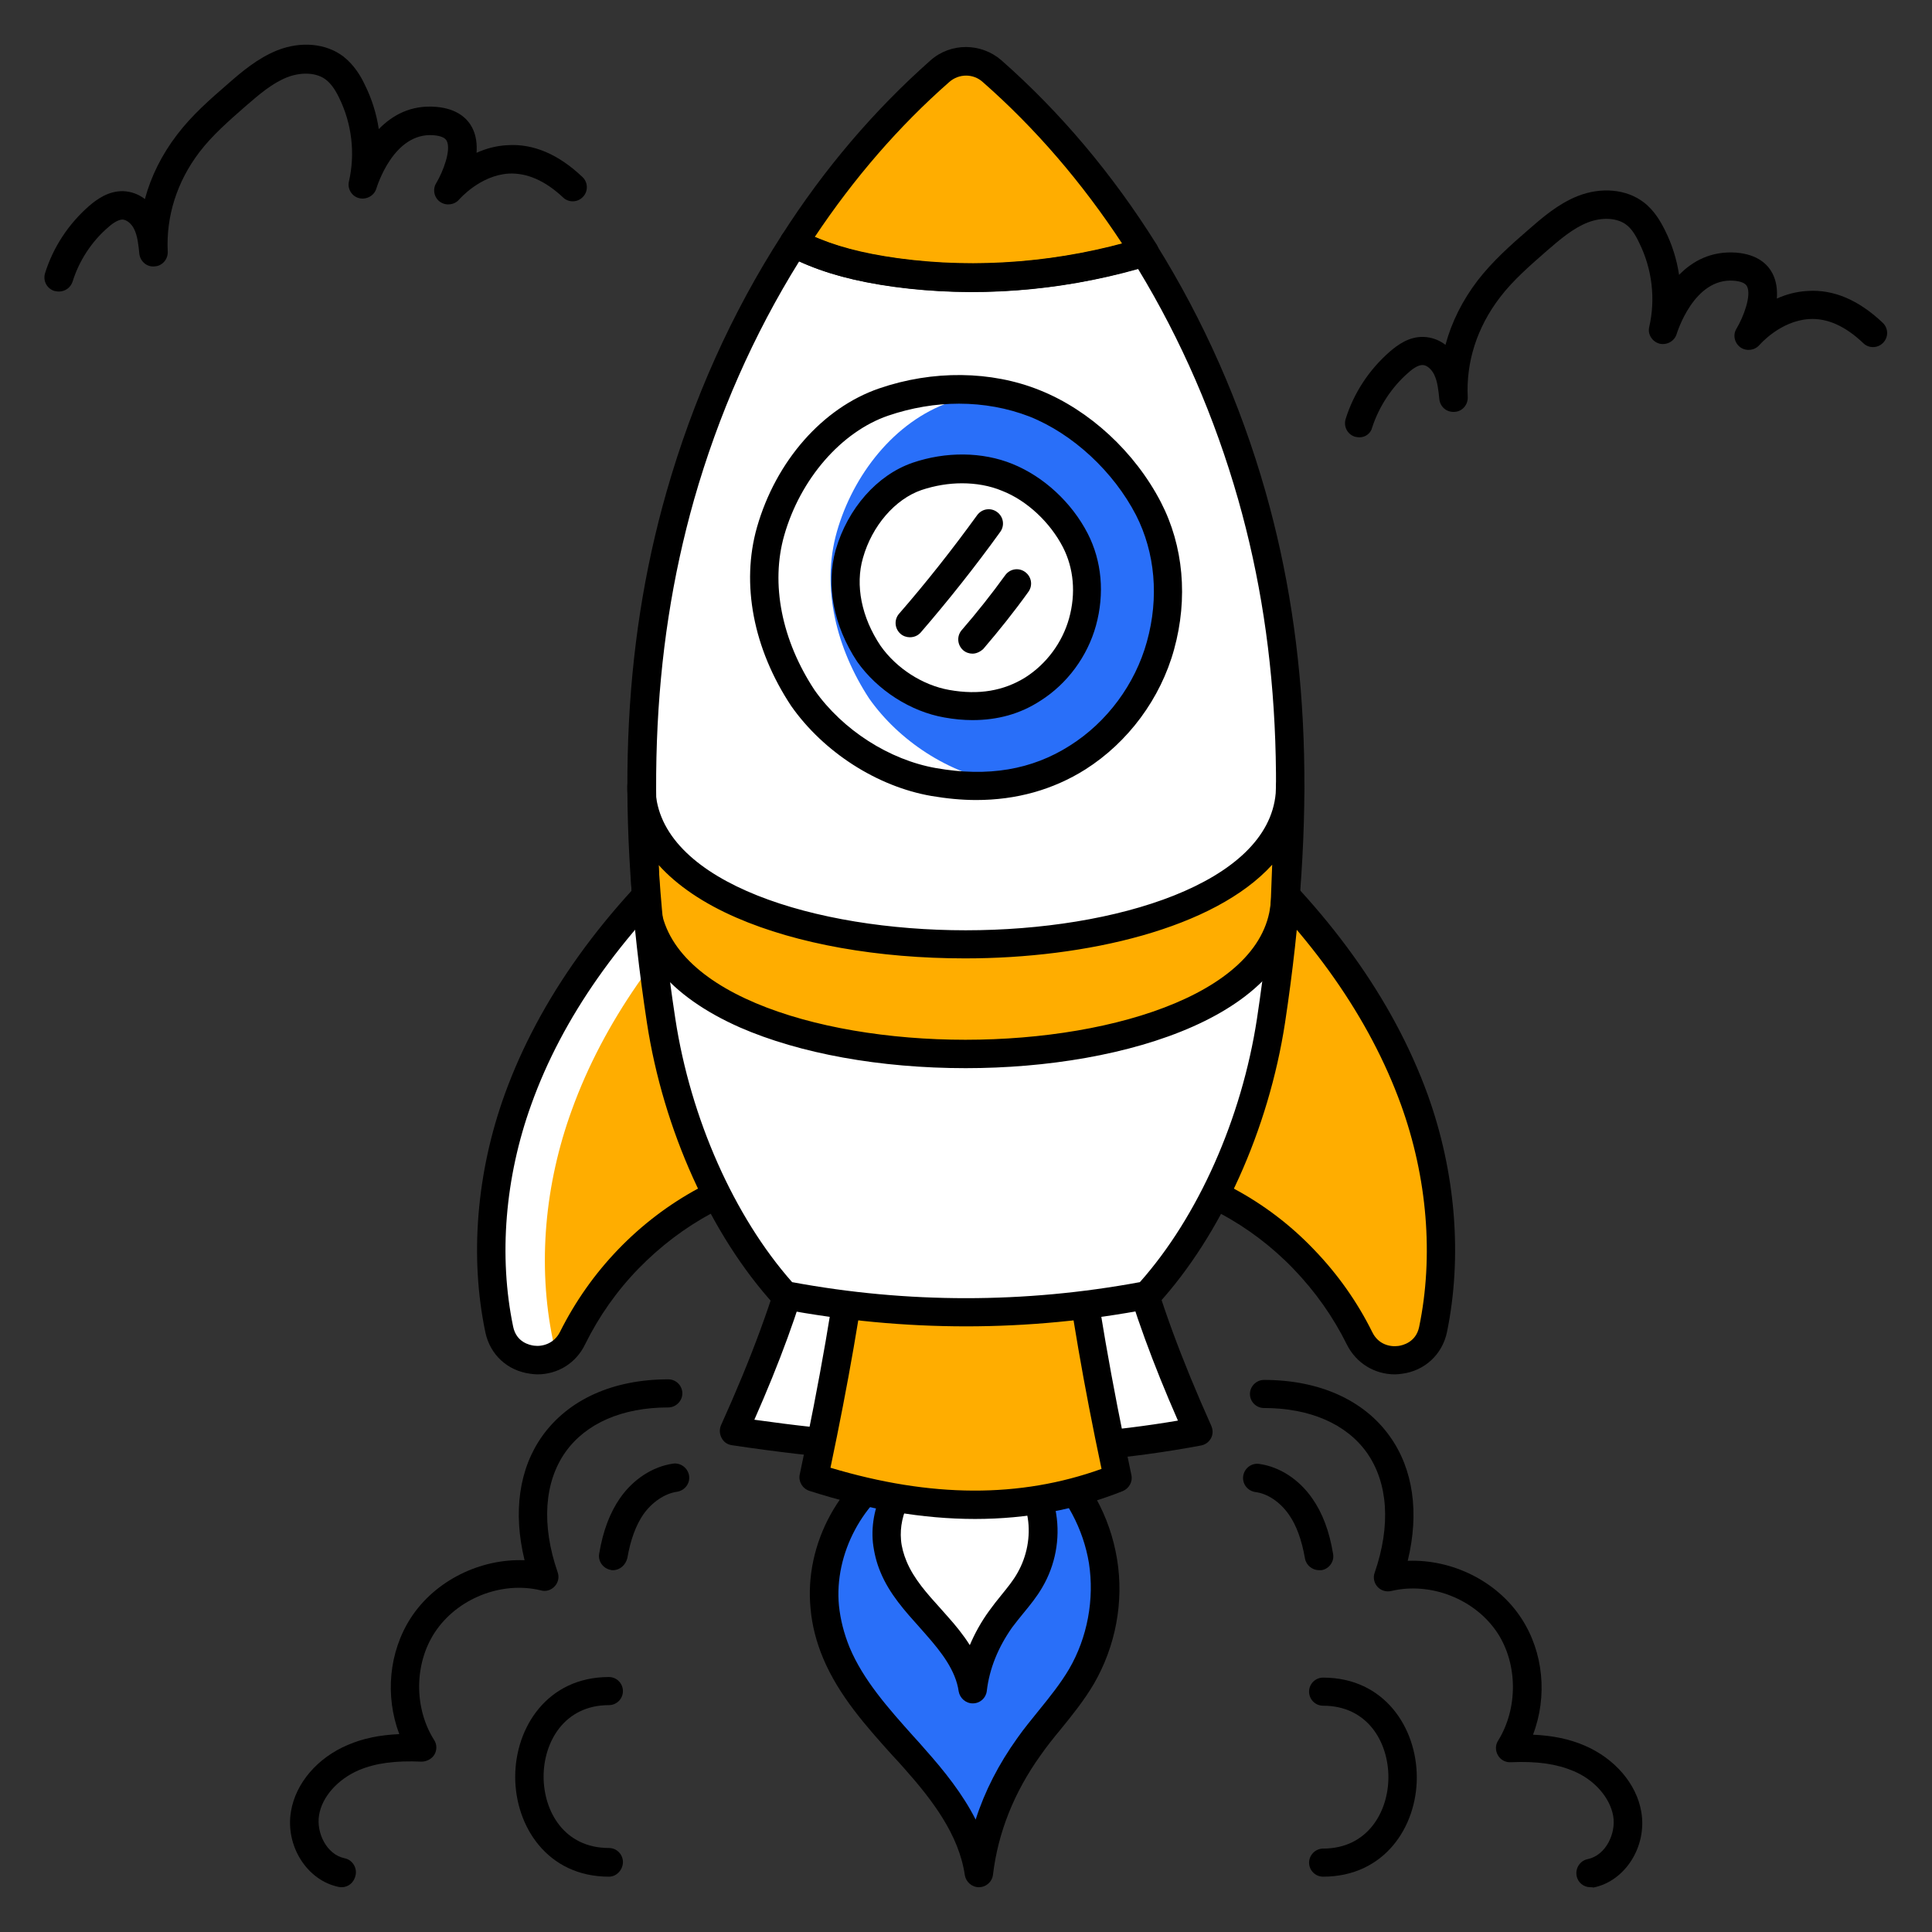 <svg id="Layer_1" enable-background="new 0 0 66 66" viewBox="0 0 66 66" xmlns="http://www.w3.org/2000/svg" width="300" height="300" version="1.1" xmlns:xlink="http://www.w3.org/1999/xlink" xmlns:svgjs="http://svgjs.dev/svgjs"><rect x="0" y="0" width="66" height="66" fill="#333333" stroke="none"/><g width="100%" height="100%" transform="matrix(1,0,0,1,0,0)"><g><g><g><g><g><g><path d="m30.94 49.88c-1.81.92-2.95 3.01-2.76 5.02.05.54.19 1.06.4 1.56.58 1.4 1.68 2.5 2.68 3.63s1.96 2.4 2.18 3.9c.19-1.59.78-3.02 1.71-4.33.58-.81 1.29-1.53 1.8-2.4.69-1.18.95-2.6.74-3.94-.22-1.34-.92-2.6-1.94-3.49z" fill="#296ff9" fill-opacity="1" data-original-color="#8d77e6ff" stroke="none" stroke-opacity="1"/></g><g><path d="m31.83 49.86c-1.01.51-1.64 1.67-1.53 2.8.03.3.11.59.22.87.32.78.93 1.39 1.49 2.02s1.09 1.34 1.21 2.17c.1-.88.43-1.68.95-2.41.32-.45.72-.85 1-1.33.38-.66.53-1.45.41-2.19s-.51-1.45-1.08-1.94z" fill="#ffffff" fill-opacity="1" data-original-color="#ffffffff" stroke="none" stroke-opacity="1"/></g><g><path d="m33.23 58.19c-.24 0-.44-.18-.48-.41-.1-.71-.59-1.34-1.1-1.92l-.22-.25c-.51-.57-1.04-1.15-1.35-1.9-.14-.33-.22-.67-.26-1.01-.13-1.32.61-2.67 1.8-3.27.07-.03.14-.05.22-.05l2.68-.02c.13.01.23.04.32.12.66.57 1.1 1.37 1.24 2.23s-.03 1.76-.47 2.51c-.19.33-.42.61-.65.89-.13.16-.26.32-.38.48-.48.68-.78 1.41-.87 2.18-.03.24-.23.42-.48.42zm-1.27-7.85c-.77.45-1.26 1.38-1.18 2.27.02.24.09.49.19.73.25.6.7 1.1 1.18 1.63l.23.26c.26.29.53.62.75.97.17-.4.39-.8.66-1.17.13-.18.27-.36.41-.53.21-.26.41-.5.56-.77.32-.56.45-1.24.35-1.87-.09-.57-.38-1.12-.79-1.53z" fill="#000000" fill-opacity="1" data-original-color="#000000ff" stroke="none" stroke-opacity="1"/></g><g><path d="m33.44 64.47c-.24 0-.44-.18-.48-.41-.2-1.38-1.11-2.57-2.07-3.65-.13-.15-.27-.3-.41-.45-.9-1-1.82-2.03-2.36-3.31-.23-.55-.38-1.12-.43-1.7-.22-2.22 1.02-4.48 3.02-5.5.07-.03.14-.05.22-.05l4.81-.04c.13.01.23.04.32.12 1.12.97 1.86 2.31 2.1 3.78.24 1.46-.05 2.98-.79 4.26-.33.56-.73 1.06-1.13 1.55-.25.3-.48.59-.69.89-.91 1.27-1.46 2.65-1.63 4.1-.03.22-.23.41-.48.41zm-2.38-14.11c-1.57.85-2.57 2.72-2.4 4.49.05.48.17.95.36 1.42.47 1.13 1.34 2.1 2.18 3.04.14.15.28.31.41.46.65.73 1.28 1.52 1.72 2.39.31-.97.79-1.9 1.42-2.78.23-.33.49-.64.73-.94.39-.48.75-.93 1.04-1.42.63-1.08.87-2.39.68-3.62-.19-1.16-.78-2.28-1.65-3.08z" fill="#000000" fill-opacity="1" data-original-color="#000000ff" stroke="none" stroke-opacity="1"/></g></g><g><g><g><path d="m40.93 48.9c-.89-1.98-1.73-4.1-2.27-6.2h-11.32c-.54 2.1-1.38 4.21-2.27 6.19 5.52.83 10.83.95 15.86.01z" fill="#ffffff" fill-opacity="1" data-original-color="#ffffffff" stroke="none" stroke-opacity="1"/></g><g><g><path d="m48.95 45.42c-.26 1.24-1.95 1.43-2.51.3-.49-.99-1.13-1.9-1.9-2.7s-1.65-1.47-2.63-2c-1.95-1.05-4.23-1.47-6.42-1.19l6.37-11.25c2.78 2.47 5.19 5.47 6.45 8.98.9 2.5 1.18 5.27.64 7.86z" fill="#ffad00" fill-opacity="1" data-original-color="#ffad00ff" stroke="none" stroke-opacity="1"/></g><g><path d="m30.51 39.83c-2.19-.28-4.47.14-6.42 1.19-.97.52-1.86 1.2-2.63 2s-1.42 1.71-1.91 2.7c-.56 1.13-2.25.94-2.51-.3-.54-2.59-.26-5.36.64-7.86 1.27-3.5 3.66-6.51 6.45-8.98z" fill="#ffad00" fill-opacity="1" data-original-color="#ffad00ff" stroke="none" stroke-opacity="1"/></g><g><path d="m19.53 37.93c-.91 2.5-1.18 5.27-.64 7.86.04.18.1.33.19.47-.73.47-1.83.14-2.03-.83-.54-2.59-.26-5.36.64-7.86 1.27-3.5 3.66-6.51 6.45-8.98l.77 1.36c-2.32 2.26-4.28 4.93-5.38 7.98z" fill="#ffffff" fill-opacity="1" data-original-color="#ffffffff" stroke="none" stroke-opacity="1"/></g></g><g><g><path d="m47.65 46.95c-.69 0-1.32-.38-1.64-1.02-.47-.95-1.08-1.81-1.82-2.58s-1.59-1.41-2.51-1.9c-1.86-1-4.04-1.4-6.13-1.14-.18.02-.36-.06-.46-.21s-.11-.35-.02-.51l6.37-11.25c.07-.13.2-.22.34-.24s.29.02.4.12c3.19 2.83 5.41 5.92 6.59 9.17.96 2.66 1.19 5.54.66 8.12-.16.76-.76 1.32-1.54 1.42-.08.01-.16.02-.24.02zm-10.83-7.68c1.85 0 3.69.46 5.32 1.33 1.01.54 1.94 1.24 2.75 2.09.81.84 1.48 1.79 1.99 2.82.2.41.59.51.89.47.14-.02.6-.12.71-.65.5-2.41.28-5.1-.62-7.59-1.07-2.95-3.04-5.76-5.87-8.38l-5.62 9.92c.14-.01.3-.01.45-.01z" fill="#000000" fill-opacity="1" data-original-color="#000000ff" stroke="none" stroke-opacity="1"/></g><g><path d="m18.36 46.95c-.08 0-.16-.01-.24-.02-.78-.1-1.38-.65-1.54-1.42-.54-2.58-.3-5.46.66-8.12 1.18-3.26 3.39-6.35 6.59-9.17.11-.1.26-.14.4-.12s.27.11.34.24l6.36 11.25c.09.16.08.36-.02.51s-.28.23-.46.21c-2.09-.27-4.27.14-6.13 1.13-.93.5-1.77 1.14-2.51 1.9s-1.35 1.63-1.82 2.58c-.31.65-.94 1.03-1.63 1.03zm5.66-17.6c-2.83 2.61-4.81 5.42-5.87 8.38-.9 2.49-1.12 5.19-.62 7.59.11.54.57.63.71.65.29.04.69-.07.89-.47.52-1.04 1.19-1.99 1.99-2.82.81-.84 1.73-1.54 2.75-2.09 1.76-.94 3.78-1.4 5.77-1.32z" fill="#000000" fill-opacity="1" data-original-color="#000000ff" stroke="none" stroke-opacity="1"/></g></g><g><path d="m33.48 50.05c-2.67 0-5.48-.23-8.48-.68-.15-.02-.28-.11-.35-.25-.07-.13-.08-.29-.02-.43 1.05-2.32 1.78-4.32 2.25-6.11.06-.21.25-.36.47-.36h11.32c.22 0 .41.15.47.36.47 1.83 1.21 3.83 2.24 6.13.06.14.06.29-.01.42s-.19.22-.34.25c-2.4.45-4.91.67-7.55.67zm-7.71-1.55c5.36.76 10.1.77 14.47.03-.86-1.96-1.5-3.72-1.95-5.35h-10.58c-.43 1.6-1.07 3.35-1.94 5.32z" fill="#000000" fill-opacity="1" data-original-color="#000000ff" stroke="none" stroke-opacity="1"/></g></g><g><path d="m38.19 50.49c-.59-2.74-1.13-5.68-1.49-8.59h-7.41c-.36 2.91-.9 5.83-1.49 8.57 3.62 1.16 7.1 1.32 10.39.02z" fill="#ffad00" fill-opacity="1" data-original-color="#ffad00ff" stroke="none" stroke-opacity="1"/></g><g><path d="m33.31 51.89c-1.78 0-3.66-.32-5.66-.96-.24-.08-.38-.32-.33-.56.69-3.23 1.17-6.02 1.48-8.53.03-.24.24-.43.48-.43h7.41c.24 0 .45.18.48.43.31 2.55.8 5.35 1.48 8.55.05.23-.08.46-.3.55-1.59.63-3.26.95-5.04.95zm-4.94-1.75c3.44 1.03 6.47 1.04 9.26.04-.61-2.88-1.05-5.44-1.35-7.8h-6.56c-.3 2.32-.74 4.86-1.35 7.76z" fill="#000000" fill-opacity="1" data-original-color="#000000ff" stroke="none" stroke-opacity="1"/></g><g><g><path d="m39.09 8.61c-2.74.83-5.65 1.09-8.49.7-1.07-.15-2.15-.39-3.13-.84-.12-.06-.24-.11-.35-.18-1.71 2.66-3.01 5.6-3.88 8.64-1.67 5.9-1.58 11.87-.65 17.94.5 3.25 1.95 6.88 4.23 9.37 4.13.78 8.25.78 12.38 0 2.28-2.5 3.73-6.12 4.23-9.37.92-6.06 1.02-12.04-.65-17.94-.85-2.92-2.08-5.74-3.69-8.32z" fill="#ffffff" fill-opacity="1" data-original-color="#ffffffff" stroke="none" stroke-opacity="1"/></g><g><path d="m21.9 26.85c0 7.22 22.17 7.22 22.17 0l-.16 3.75c0 7.22-21.86 7.22-21.86 0z" fill="#ffad00" fill-opacity="1" data-original-color="#ffad00ff" stroke="none" stroke-opacity="1"/></g><g><path d="m39.09 8.61c-2.74.83-5.66 1.09-8.49.7-1.07-.15-2.15-.39-3.13-.84-.12-.05-.24-.12-.35-.18 1.39-2.17 3.06-4.16 4.99-5.87.51-.44 1.27-.44 1.78 0 2.03 1.8 3.76 3.9 5.2 6.19z" fill="#ffad00" fill-opacity="1" data-original-color="#ffad00ff" stroke="none" stroke-opacity="1"/></g></g><g><g><path d="m33 45.31c-2.1 0-4.2-.2-6.28-.59-.1-.02-.2-.07-.27-.15-2.16-2.37-3.79-5.97-4.35-9.63-1.07-7.01-.86-12.78.67-18.14.9-3.15 2.22-6.1 3.94-8.77.14-.21.41-.28.64-.17.11.06.22.11.33.16.82.38 1.77.63 2.99.8 2.71.37 5.58.14 8.28-.68.21-.06.43.02.55.21 1.61 2.58 2.87 5.42 3.73 8.44 1.52 5.35 1.73 11.12.67 18.14-.56 3.66-2.18 7.25-4.35 9.63-.07.08-.16.13-.27.15-2.08.4-4.18.6-6.28.6zm-5.94-1.51c3.94.73 7.94.73 11.88 0 1.99-2.24 3.48-5.59 4-9 1.04-6.88.84-12.52-.64-17.73-.8-2.81-1.95-5.46-3.42-7.88-2.74.77-5.61.98-8.34.61-1.31-.18-2.34-.46-3.24-.87-1.55 2.49-2.76 5.23-3.59 8.14-1.48 5.23-1.69 10.86-.64 17.73.52 3.41 2.01 6.76 3.99 9z" fill="#000000" fill-opacity="1" data-original-color="#000000ff" stroke="none" stroke-opacity="1"/></g><g><path d="m33.21 9.97c-.9 0-1.8-.06-2.68-.18-1.32-.18-2.36-.46-3.27-.88-.1-.05-.21-.1-.31-.15l-.05-.04c-.12-.06-.21-.17-.25-.3s-.01-.27.06-.39c1.45-2.27 3.16-4.27 5.08-5.97.69-.61 1.73-.6 2.42 0 2.01 1.77 3.79 3.88 5.3 6.29.08.13.1.29.04.43-.05.14-.17.25-.31.29-1.97.6-4.01.9-6.03.9zm-5.38-1.87c.79.34 1.69.58 2.84.73 2.5.35 5.14.17 7.67-.5-1.38-2.1-2.98-3.96-4.77-5.53-.32-.29-.81-.29-1.14 0-1.72 1.51-3.26 3.29-4.6 5.3z" fill="#000000" fill-opacity="1" data-original-color="#000000ff" stroke="none" stroke-opacity="1"/></g></g><g><path d="m32.99 36.49c-2.93 0-5.67-.5-7.71-1.39-2.42-1.07-3.7-2.62-3.7-4.5l-.14-3.42c-.01-.11-.01-.22-.01-.33 0-.26.21-.48.47-.48s.48.2.49.46l.01.27c.27 3.07 5.46 4.68 10.59 4.68s10.32-1.61 10.59-4.68l.01-.27c.01-.26.23-.46.49-.46.26.01.47.22.47.48 0 .11 0 .22-.01.33l-.14 3.44c0 4.03-5.91 5.87-11.41 5.87zm-10.49-6.94.04 1.02c0 3.26 5.25 4.95 10.44 4.95s10.44-1.69 10.44-4.93l.04-1.05c-1.98 2.18-6.35 3.2-10.49 3.2-2.97 0-5.74-.49-7.81-1.39-1.13-.49-2.03-1.1-2.66-1.8z" fill="#000000" fill-opacity="1" data-original-color="#000000ff" stroke="none" stroke-opacity="1"/></g><g><g><path d="m39.64 22.05c-.43 1.57-1.46 2.96-2.83 3.83-1.5.95-3.16 1.14-4.91.84s-3.44-1.42-4.47-2.87c-1.11-1.68-1.65-3.76-1.1-5.69s1.96-3.77 3.86-4.42c1.66-.57 3.53-.6 5.16.05s3.08 2.04 3.88 3.6c.74 1.44.84 3.09.41 4.66z" fill="#296ff9" fill-opacity="1" data-original-color="#8d77e6ff" stroke="none" stroke-opacity="1"/></g><g><path d="m34.47 26.77c-.83.13-1.7.11-2.58-.05-1.75-.3-3.44-1.42-4.46-2.86-1.11-1.68-1.66-3.76-1.1-5.7.55-1.93 1.96-3.76 3.86-4.42 1.18-.4 2.46-.54 3.69-.34-.48.07-.96.19-1.43.34-1.9.66-3.31 2.49-3.86 4.42s0 4.02 1.1 5.7c1.02 1.45 2.72 2.56 4.47 2.86.1.01.21.03.31.05z" fill="#ffffff" fill-opacity="1" data-original-color="#ffffffff" stroke="none" stroke-opacity="1"/></g><g><path d="m36.98 21.25c-.26.94-.87 1.77-1.7 2.29-.9.57-1.89.68-2.94.5-1.04-.18-2.06-.85-2.67-1.72-.66-1-.99-2.25-.66-3.4s1.17-2.25 2.31-2.64c.99-.34 2.11-.36 3.08.03s1.84 1.22 2.32 2.15c.46.86.52 1.86.26 2.79z" fill="#ffffff" fill-opacity="1" data-original-color="#ffffffff" stroke="none" stroke-opacity="1"/></g><g><path d="m33.35 27.33c-.5 0-1.01-.05-1.54-.14-1.84-.32-3.67-1.49-4.78-3.07-1.3-1.96-1.72-4.18-1.17-6.11.65-2.27 2.25-4.08 4.17-4.74 1.83-.63 3.83-.61 5.49.06 1.7.68 3.25 2.11 4.14 3.83.77 1.49.93 3.28.45 5.02-.46 1.68-1.57 3.18-3.04 4.11-1.1.69-2.35 1.04-3.72 1.04zm-.59-13.54c-.8 0-1.63.14-2.42.41-1.6.55-3 2.16-3.55 4.09-.47 1.65-.09 3.58 1.04 5.29.96 1.36 2.55 2.38 4.15 2.66 1.77.31 3.27.06 4.57-.77 1.27-.8 2.23-2.1 2.63-3.55.42-1.51.28-3.04-.37-4.32-.77-1.49-2.16-2.78-3.64-3.37-.75-.29-1.57-.44-2.41-.44z" fill="#000000" fill-opacity="1" data-original-color="#000000ff" stroke="none" stroke-opacity="1"/></g><g><path d="m33.22 24.6c-.31 0-.63-.03-.96-.09-1.15-.2-2.29-.93-2.98-1.91-.81-1.23-1.07-2.61-.73-3.82.41-1.41 1.41-2.55 2.62-2.97 1.14-.39 2.39-.38 3.42.04 1.06.43 2.02 1.31 2.57 2.38.48.94.58 2.05.28 3.14-.29 1.05-.98 1.99-1.9 2.57-.69.45-1.46.66-2.32.66zm-.36-8.09c-.46 0-.93.08-1.38.23-.9.31-1.69 1.22-2 2.32-.27.93-.05 2.03.6 3 .54.77 1.44 1.35 2.35 1.51 1.01.18 1.86.03 2.6-.43.72-.46 1.26-1.19 1.49-2.01.24-.86.16-1.72-.21-2.44-.44-.85-1.23-1.59-2.07-1.92-.43-.18-.9-.26-1.38-.26z" fill="#000000" fill-opacity="1" data-original-color="#000000ff" stroke="none" stroke-opacity="1"/></g></g></g></g><g><g><g><g><path d="m54.33 64.47c-.23 0-.43-.16-.47-.39-.05-.26.12-.52.38-.57.62-.13.97-.88.87-1.47-.11-.63-.64-1.24-1.36-1.54-.57-.24-1.24-.34-2.14-.3-.18.01-.35-.08-.44-.24s-.09-.35.01-.5c.68-1.1.67-2.61-.02-3.67-.76-1.16-2.28-1.76-3.63-1.44-.17.04-.35-.01-.47-.14s-.16-.32-.1-.48c.56-1.62.46-3.08-.27-4.11-.7-.98-1.95-1.52-3.51-1.52-.27 0-.48-.22-.48-.48s.22-.48.48-.48c1.89 0 3.42.69 4.3 1.93.8 1.12 1.01 2.61.61 4.25 1.51-.06 3.05.69 3.88 1.96.76 1.16.9 2.67.4 3.98.68.03 1.25.15 1.76.37 1.03.44 1.78 1.31 1.94 2.27.2 1.18-.55 2.36-1.63 2.58-.05-.01-.08-.01-.11-.01z" fill="#000000" fill-opacity="1" data-original-color="#000000ff" stroke="none" stroke-opacity="1"/></g><g><path d="m45.2 64.11c-.27 0-.48-.22-.48-.48s.22-.48.48-.48c1.53 0 2.23-1.27 2.23-2.44 0-1.18-.7-2.44-2.23-2.44-.27 0-.48-.22-.48-.48 0-.27.22-.48.48-.48 2.1 0 3.2 1.72 3.2 3.41 0 1.68-1.1 3.39-3.2 3.39z" fill="#000000" fill-opacity="1" data-original-color="#000000ff" stroke="none" stroke-opacity="1"/></g></g><g><path d="m45.06 53.64c-.23 0-.44-.17-.48-.4-.11-.63-.29-1.13-.55-1.5-.3-.43-.73-.72-1.15-.77-.26-.04-.45-.28-.41-.55.04-.26.28-.45.55-.41.7.1 1.36.53 1.81 1.18.35.5.58 1.11.71 1.89.05.26-.13.51-.39.56-.03 0-.06 0-.09 0z" fill="#000000" fill-opacity="1" data-original-color="#000000ff" stroke="none" stroke-opacity="1"/></g></g></g><g><g><g><g><path d="m11.67 64.47c-.03 0-.06 0-.1-.01-1.08-.22-1.83-1.4-1.63-2.58.16-.96.9-1.83 1.94-2.27.51-.22 1.08-.34 1.76-.37-.49-1.3-.36-2.81.4-3.98.83-1.27 2.37-2.02 3.88-1.96-.4-1.64-.19-3.13.61-4.25.89-1.24 2.41-1.93 4.3-1.93.27 0 .48.22.48.48s-.22.48-.48.48c-1.57 0-2.81.54-3.51 1.52-.73 1.03-.83 2.49-.27 4.11.06.17.02.35-.1.48s-.3.19-.47.14c-1.35-.33-2.87.28-3.63 1.44-.7 1.07-.71 2.58-.02 3.67.1.15.1.35.01.5s-.27.24-.44.24c-.89-.04-1.57.05-2.14.29-.72.31-1.26.91-1.36 1.54-.1.59.25 1.34.87 1.47.26.05.43.31.38.57s-.25.42-.48.42z" fill="#000000" fill-opacity="1" data-original-color="#000000ff" stroke="none" stroke-opacity="1"/></g><g><path d="m20.8 64.11c-2.1 0-3.2-1.72-3.2-3.41s1.1-3.41 3.2-3.41c.27 0 .48.22.48.48 0 .27-.22.48-.48.48-1.53 0-2.23 1.27-2.23 2.44 0 1.18.7 2.44 2.23 2.44.27 0 .48.22.48.48s-.21.5-.48.5z" fill="#000000" fill-opacity="1" data-original-color="#000000ff" stroke="none" stroke-opacity="1"/></g></g><g><path d="m20.94 53.64c-.03 0-.06 0-.08-.01-.26-.05-.44-.3-.39-.56.13-.78.37-1.4.71-1.89.45-.65 1.12-1.08 1.81-1.18.26-.04.51.15.55.41.04.27-.15.51-.41.55-.42.06-.85.35-1.15.77-.26.38-.44.87-.55 1.5-.06.24-.26.41-.49.41z" fill="#000000" fill-opacity="1" data-original-color="#000000ff" stroke="none" stroke-opacity="1"/></g></g></g></g><g><g><path d="m31.08 21.77c-.11 0-.23-.04-.32-.12-.2-.18-.22-.48-.05-.68.94-1.08 1.83-2.21 2.67-3.37.16-.22.46-.27.68-.11s.27.46.11.68c-.85 1.18-1.77 2.34-2.72 3.44-.1.11-.23.16-.37.16z" fill="#000000" fill-opacity="1" data-original-color="#000000ff" stroke="none" stroke-opacity="1"/></g><g><path d="m33.22 22.33c-.11 0-.23-.04-.32-.12-.2-.18-.22-.48-.05-.68.52-.6 1.02-1.23 1.49-1.88.16-.22.46-.27.68-.11s.27.46.11.68c-.48.67-1 1.32-1.54 1.95-.11.1-.24.16-.37.16z" fill="#000000" fill-opacity="1" data-original-color="#000000ff" stroke="none" stroke-opacity="1"/></g></g></g><g><path d="m46.44 14.94c-.05 0-.1-.01-.15-.02-.26-.08-.4-.35-.32-.61.28-.89.8-1.68 1.51-2.3.26-.22.65-.52 1.16-.5.26.01.52.1.74.27.21-.78.58-1.52 1.1-2.2.51-.66 1.13-1.21 1.73-1.73.47-.41 1.01-.88 1.68-1.15.81-.32 1.67-.24 2.26.21.37.28.59.68.73.96.24.48.4.99.48 1.52.46-.47 1.09-.82 1.95-.76.75.06 1.09.42 1.24.71.14.27.17.57.15.86.31-.14.66-.24 1.05-.26.9-.06 1.76.32 2.57 1.09.19.18.2.49.01.68-.18.19-.49.2-.68.01-.61-.58-1.23-.86-1.85-.82-.98.06-1.68.87-1.69.88-.16.19-.44.23-.65.09-.21-.15-.27-.43-.14-.64.24-.4.52-1.14.36-1.45-.06-.11-.21-.17-.45-.19-1.37-.11-1.94 1.79-1.95 1.81-.07.25-.33.4-.59.34-.25-.07-.41-.32-.35-.57.22-.96.1-1.98-.34-2.87-.14-.3-.28-.5-.44-.62-.31-.24-.83-.27-1.32-.08-.51.2-.96.59-1.4.97-.56.49-1.15 1-1.6 1.59-.78 1.02-1.16 2.2-1.1 3.41.01.26-.19.49-.45.5-.27.02-.49-.17-.52-.43-.03-.3-.06-.61-.18-.85-.09-.18-.25-.32-.39-.32-.13 0-.29.08-.5.27-.56.49-.99 1.15-1.22 1.85-.05.22-.24.35-.44.35z" fill="#000000" fill-opacity="1" data-original-color="#000000ff" stroke="none" stroke-opacity="1"/></g><g><path d="m2.01 9.96c-.05 0-.1-.01-.15-.02-.26-.08-.4-.35-.32-.61.28-.89.8-1.68 1.51-2.3.26-.22.65-.51 1.16-.5.26.01.52.1.74.27.21-.78.58-1.52 1.1-2.2.51-.67 1.13-1.21 1.73-1.73.48-.42 1.02-.88 1.69-1.15.81-.32 1.67-.24 2.26.21.37.29.6.68.73.96.24.48.4.99.48 1.52.46-.47 1.09-.83 1.95-.76.75.06 1.09.42 1.24.71.14.27.17.57.15.86.31-.14.66-.24 1.05-.26.9-.06 1.76.32 2.57 1.09.19.18.2.49.01.68-.18.19-.49.2-.68.01-.61-.57-1.23-.84-1.85-.81-.98.06-1.68.87-1.69.88-.16.19-.44.23-.65.09s-.27-.43-.14-.64c.24-.4.52-1.14.36-1.45-.06-.11-.21-.17-.45-.19-1.38-.11-1.94 1.79-1.95 1.81-.07.25-.33.4-.59.34-.25-.06-.41-.32-.35-.57.22-.96.1-1.98-.34-2.87-.14-.29-.29-.49-.45-.61-.31-.24-.83-.27-1.32-.08-.51.2-.96.59-1.4.97-.56.49-1.15 1-1.6 1.59-.76 1-1.14 2.18-1.08 3.4.01.26-.19.49-.45.5-.26.03-.49-.17-.52-.43-.03-.3-.06-.61-.18-.85-.09-.18-.25-.31-.39-.32-.12 0-.29.08-.5.27-.56.48-.99 1.14-1.21 1.85-.07.21-.26.34-.47.34z" fill="#000000" fill-opacity="1" data-original-color="#000000ff" stroke="none" stroke-opacity="1"/></g></g></g></svg>
